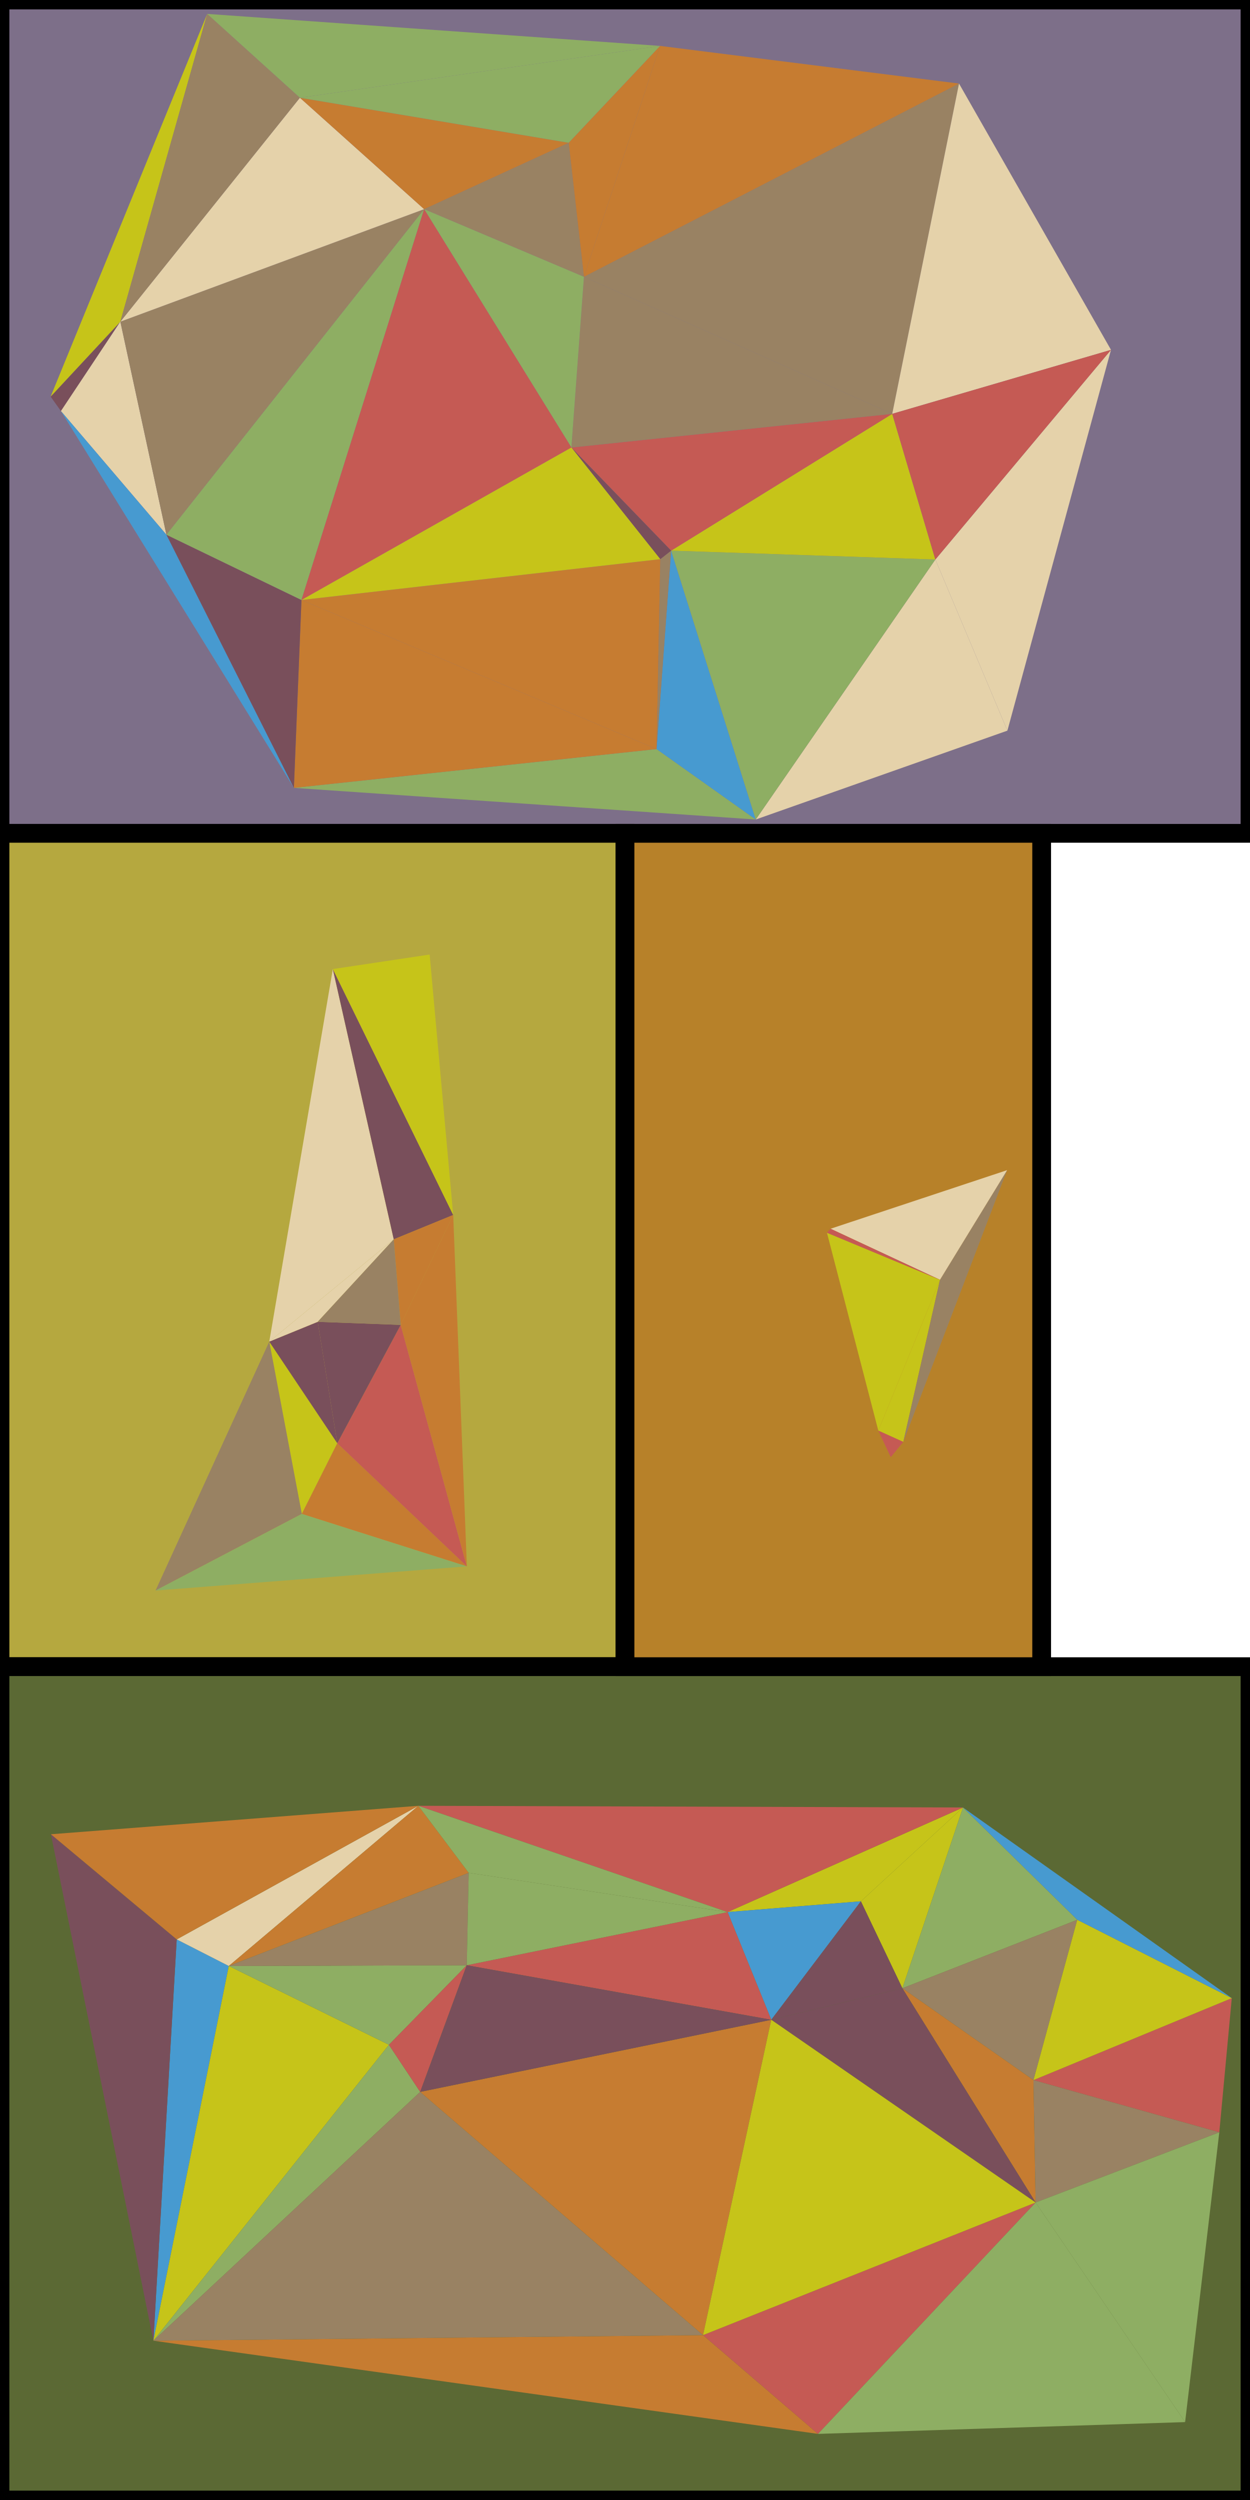 <?xml version="1.0" standalone="no"?><!DOCTYPE svg PUBLIC "-//W3C//DTD SVG 1.1//EN" "http://www.w3.org/Graphics/SVG/1.1/DTD/svg11.dtd"><svg width="1000" height="2000" version="1.1" xmlns="http://www.w3.org/2000/svg" xmlns:xlink="http://www.w3.org/1999/xlink"><defs xmlns="http://www.w3.org/1999/xhtml"><style type="text/css"><![CDATA[
body { background-color: rgb(234, 234, 234); }
#canvas svg { background-color: white; box-shadow: rgba(0, 0, 0, 0.059) 0px 3px 2px 0px, rgba(0, 0, 0, 0.02) -1px -1px 1px 0px inset; border-width: 1px; border-style: solid; border-color: rgb(226, 226, 226) rgb(226, 226, 226) rgb(206, 206, 206); border-image: initial; }]]></style></defs><rect x="0" y="0" width="1000" height="666.667" fill="rgb(125, 111, 137)" stroke="rgb(0, 0, 0)" stroke-width="15"/><rect x="0" y="666.667" width="500" height="666.667" fill="rgb(181, 168, 63)" stroke="rgb(0, 0, 0)" stroke-width="15"/><rect x="0" y="1333.333" width="1000" height="666.667" fill="rgb(91, 105, 52)" stroke="rgb(0, 0, 0)" stroke-width="15"/><rect x="500" y="666.667" width="333.333" height="666.667" fill="rgb(183, 129, 41)" stroke="rgb(0, 0, 0)" stroke-width="15"/><polygon points="0 0 -290.127 31.05 79.34 56.358" transform="translate(525.247 599.251)" fill="rgb(142, 174, 99)" stroke="none"/><polygon points="0 0 127.853 54.126 115.632 -53.12" transform="translate(339.315 167.334)" fill="rgb(153, 130, 99)" stroke="none"/><polygon points="0 0 79.34 56.358 11.657 -158.733" transform="translate(525.247 599.251)" fill="rgb(71, 154, 208)" stroke="none"/><polygon points="0 0 -300.048 154.606 -53.438 264.224" transform="translate(767.216 66.854)" fill="rgb(153, 130, 99)" stroke="none"/><polygon points="0 0 47.54 -71.512 -8.246 -11.539" transform="translate(48.741 328.845)" fill="rgb(121, 79, 91)" stroke="none"/><polygon points="0 0 69.48 -246.213 -55.787 59.973" transform="translate(96.281 257.334)" fill="rgb(198, 196, 25)" stroke="none"/><polygon points="0 0 201.335 -71.095 143.699 -207.996" transform="translate(604.587 655.609)" fill="rgb(229, 210, 170)" stroke="none"/><polygon points="0 0 67.684 215.091 211.382 7.095" transform="translate(536.904 440.518)" fill="rgb(142, 174, 99)" stroke="none"/><polygon points="0 0 -176.875 109.439 34.508 116.535" transform="translate(713.778 331.078)" fill="rgb(198, 196, 25)" stroke="none"/><polygon points="0 0 57.636 136.9 140.513 -167.728" transform="translate(748.286 447.613)" fill="rgb(229, 210, 170)" stroke="none"/><polygon points="0 0 -53.438 264.224 121.582 213.031" transform="translate(767.216 66.854)" fill="rgb(229, 210, 170)" stroke="none"/><polygon points="0 0 34.508 116.535 175.021 -51.193" transform="translate(713.778 331.078)" fill="rgb(197, 90, 84)" stroke="none"/><polygon points="0 0 12.221 107.246 73.102 -77.483" transform="translate(454.947 114.214)" fill="rgb(198, 124, 49)" stroke="none"/><polygon points="0 0 300.048 -154.606 60.881 -184.729" transform="translate(467.168 221.46)" fill="rgb(198, 124, 49)" stroke="none"/><polygon points="0 0 290.127 -31.05 6.054 -150.304" transform="translate(235.12 630.301)" fill="rgb(198, 124, 49)" stroke="none"/><polygon points="0 0 -47.54 71.512 36.857 170.445" transform="translate(96.281 257.334)" fill="rgb(229, 210, 170)" stroke="none"/><polygon points="0 0 186.379 301.456 84.397 98.934" transform="translate(48.741 328.845)" fill="rgb(71, 154, 208)" stroke="none"/><polygon points="0 0 6.054 -150.304 -101.982 -202.522" transform="translate(235.12 630.301)" fill="rgb(121, 79, 91)" stroke="none"/><polygon points="0 0 -243.034 89.999 -206.177 260.445" transform="translate(339.315 167.334)" fill="rgb(153, 130, 99)" stroke="none"/><polygon points="0 0 98.142 -312.662 -108.035 -52.217" transform="translate(241.173 479.996)" fill="rgb(142, 174, 99)" stroke="none"/><polygon points="0 0 243.034 -89.999 143.641 -179.147" transform="translate(96.281 257.334)" fill="rgb(229, 210, 170)" stroke="none"/><polygon points="0 0 -69.48 246.213 74.161 67.066" transform="translate(165.761 11.121)" fill="rgb(153, 130, 99)" stroke="none"/><polygon points="0 0 115.632 -53.12 -99.393 -89.147" transform="translate(339.315 167.334)" fill="rgb(198, 124, 49)" stroke="none"/><polygon points="0 0 73.102 -77.483 -215.025 -36.027" transform="translate(454.947 114.214)" fill="rgb(142, 174, 99)" stroke="none"/><polygon points="0 0 -362.288 -25.61 -288.127 41.456" transform="translate(528.049 36.731)" fill="rgb(142, 174, 99)" stroke="none"/><polygon points="0 0 176.875 -109.439 -79.792 -82.508" transform="translate(536.904 440.518)" fill="rgb(197, 90, 84)" stroke="none"/><polygon points="0 0 -246.61 -109.618 -256.666 26.931" transform="translate(713.778 331.078)" fill="rgb(153, 130, 99)" stroke="none"/><polygon points="0 0 -127.853 -54.126 -10.056 136.549" transform="translate(467.168 221.46)" fill="rgb(142, 174, 99)" stroke="none"/><polygon points="0 0 -98.142 312.662 117.797 190.675" transform="translate(339.315 167.334)" fill="rgb(197, 90, 84)" stroke="none"/><polygon points="0 0 11.657 -158.733 2.978 -151.917" transform="translate(525.247 599.251)" fill="rgb(153, 130, 99)" stroke="none"/><polygon points="0 0 284.073 119.254 287.052 -32.663" transform="translate(241.173 479.996)" fill="rgb(198, 124, 49)" stroke="none"/><polygon points="0 0 -79.792 -82.508 -8.679 6.815" transform="translate(536.904 440.518)" fill="rgb(121, 79, 91)" stroke="none"/><polygon points="0 0 -215.939 121.987 71.113 89.324" transform="translate(457.112 358.009)" fill="rgb(198, 196, 25)" stroke="none"/><polygon points="0 0 -50.852 298.039 48.743 216.201" transform="translate(266.265 775.26)" fill="rgb(229, 210, 170)" stroke="none"/><polygon points="0 0 -96.3 -196.722 -47.556 19.479" transform="translate(362.564 971.982)" fill="rgb(121, 79, 91)" stroke="none"/><polygon points="0 0 -54.409 -81.29 -28.37 56.535" transform="translate(269.821 1154.589)" fill="rgb(198, 196, 25)" stroke="none"/><polygon points="0 0 -103.668 -98.504 -132.037 -41.969" transform="translate(373.489 1253.093)" fill="rgb(198, 124, 49)" stroke="none"/><polygon points="0 0 96.3 196.722 77.447 -11.618" transform="translate(266.265 775.26)" fill="rgb(198, 196, 25)" stroke="none"/><polygon points="0 0 -26.039 -137.825 -117.036 61.319" transform="translate(241.452 1211.124)" fill="rgb(153, 130, 99)" stroke="none"/><polygon points="0 0 -132.037 -41.969 -249.073 19.35" transform="translate(373.489 1253.093)" fill="rgb(142, 174, 99)" stroke="none"/><polygon points="0 0 -47.556 19.479 -41.991 87.923" transform="translate(362.564 971.982)" fill="rgb(198, 124, 49)" stroke="none"/><polygon points="0 0 103.668 98.504 50.752 -94.684" transform="translate(269.821 1154.589)" fill="rgb(197, 90, 84)" stroke="none"/><polygon points="0 0 -10.925 -281.111 -52.916 -193.188" transform="translate(373.489 1253.093)" fill="rgb(198, 124, 49)" stroke="none"/><polygon points="0 0 54.409 81.29 38.753 -15.842" transform="translate(215.412 1073.299)" fill="rgb(121, 79, 91)" stroke="none"/><polygon points="0 0 50.752 -94.684 -15.656 -97.132" transform="translate(269.821 1154.589)" fill="rgb(121, 79, 91)" stroke="none"/><polygon points="0 0 -99.596 81.838 -60.843 65.995" transform="translate(315.008 991.461)" fill="rgb(229, 210, 170)" stroke="none"/><polygon points="0 0 -5.565 -68.444 -66.408 -2.449" transform="translate(320.573 1059.905)" fill="rgb(153, 130, 99)" stroke="none"/><polygon points="0 0 60.33 -299.778 18.651 -321.044" transform="translate(122.721 1872.57)" fill="rgb(71, 154, 208)" stroke="none"/><polygon points="0 0 -188.293 83.675 -81.669 75.047" transform="translate(770.38 1445.995)" fill="rgb(198, 196, 25)" stroke="none"/><polygon points="0 0 34.931 86.152 106.623 -8.628" transform="translate(582.087 1529.67)" fill="rgb(71, 154, 208)" stroke="none"/><polygon points="0 0 -81.669 75.047 -48.468 144.61" transform="translate(770.38 1445.995)" fill="rgb(198, 196, 25)" stroke="none"/><polygon points="0 0 -71.693 94.78 33.201 69.563" transform="translate(688.711 1521.042)" fill="rgb(121, 79, 91)" stroke="none"/><polygon points="0 0 41.678 21.266 193.319 -106.886" transform="translate(141.372 1551.526)" fill="rgb(229, 210, 170)" stroke="none"/><polygon points="0 0 188.293 -83.675 -247.396 -85.03" transform="translate(582.087 1529.67)" fill="rgb(197, 90, 84)" stroke="none"/><polygon points="0 0 -60.33 299.778 128.072 63.052" transform="translate(183.051 1572.792)" fill="rgb(198, 196, 25)" stroke="none"/><polygon points="0 0 531.683 74.544 439.706 -4.467" transform="translate(122.721 1872.57)" fill="rgb(198, 124, 49)" stroke="none"/><polygon points="0 0 -151.641 128.152 40.278 53.611" transform="translate(334.691 1444.64)" fill="rgb(198, 124, 49)" stroke="none"/><polygon points="0 0 -247.396 -85.03 -207.118 -31.419" transform="translate(582.087 1529.67)" fill="rgb(142, 174, 99)" stroke="none"/><polygon points="0 0 -158.641 65.578 -9.986 107.34" transform="translate(985.426 1598.511)" fill="rgb(197, 90, 84)" stroke="none"/><polygon points="0 0 -34.931 -86.152 -243.613 -43.632" transform="translate(617.018 1615.822)" fill="rgb(197, 90, 84)" stroke="none"/><polygon points="0 0 128.072 63.052 190.354 -0.602" transform="translate(183.051 1572.792)" fill="rgb(142, 174, 99)" stroke="none"/><polygon points="0 0 -191.919 74.541 -1.565 73.939" transform="translate(374.969 1498.251)" fill="rgb(153, 130, 99)" stroke="none"/><polygon points="0 0 -207.118 -31.419 -208.683 42.521" transform="translate(582.087 1529.67)" fill="rgb(142, 174, 99)" stroke="none"/><polygon points="0 0 18.651 -321.044 -81.994 -405.165" transform="translate(122.721 1872.57)" fill="rgb(121, 79, 91)" stroke="none"/><polygon points="0 0 193.319 -106.886 -100.645 -84.121" transform="translate(141.372 1551.526)" fill="rgb(198, 124, 49)" stroke="none"/><polygon points="0 0 -48.468 144.61 91.447 89.837" transform="translate(770.38 1445.995)" fill="rgb(142, 174, 99)" stroke="none"/><polygon points="0 0 104.873 73.483 139.915 -54.774" transform="translate(721.912 1590.605)" fill="rgb(153, 130, 99)" stroke="none"/><polygon points="0 0 158.641 -65.578 35.042 -128.257" transform="translate(826.785 1664.089)" fill="rgb(198, 196, 25)" stroke="none"/><polygon points="0 0 -215.046 -152.516 -123.6 -62.679" transform="translate(985.426 1598.511)" fill="rgb(71, 154, 208)" stroke="none"/><polygon points="0 0 -188.402 236.726 25.029 37.678" transform="translate(311.123 1635.845)" fill="rgb(142, 174, 99)" stroke="none"/><polygon points="0 0 439.706 -4.467 213.431 -199.048" transform="translate(122.721 1872.57)" fill="rgb(153, 130, 99)" stroke="none"/><polygon points="0 0 -62.282 63.654 -37.253 101.332" transform="translate(373.405 1572.19)" fill="rgb(197, 90, 84)" stroke="none"/><polygon points="0 0 54.591 -252.282 -226.275 -194.581" transform="translate(562.427 1868.104)" fill="rgb(198, 124, 49)" stroke="none"/><polygon points="0 0 -243.613 -43.632 -280.866 57.7" transform="translate(617.018 1615.822)" fill="rgb(121, 79, 91)" stroke="none"/><polygon points="0 0 -104.873 -73.483 1.736 97.922" transform="translate(826.785 1664.089)" fill="rgb(198, 124, 49)" stroke="none"/><polygon points="0 0 -104.894 25.217 106.609 171.405" transform="translate(721.912 1590.605)" fill="rgb(121, 79, 91)" stroke="none"/><polygon points="0 0 91.978 79.011 266.094 -106.093" transform="translate(562.427 1868.104)" fill="rgb(197, 90, 84)" stroke="none"/><polygon points="0 0 -54.591 252.282 211.503 146.188" transform="translate(617.018 1615.822)" fill="rgb(198, 196, 25)" stroke="none"/><polygon points="0 0 293.682 -9.435 174.116 -185.104" transform="translate(654.404 1947.115)" fill="rgb(142, 174, 99)" stroke="none"/><polygon points="0 0 -148.655 -41.762 -146.919 56.16" transform="translate(975.44 1705.851)" fill="rgb(153, 130, 99)" stroke="none"/><polygon points="0 0 27.353 -231.829 -119.566 -175.669" transform="translate(948.087 1937.68)" fill="rgb(142, 174, 99)" stroke="none"/><polygon points="0 0 29.356 -129.696 -19.973 -9.031" transform="translate(722.623 1153.525)" fill="rgb(198, 196, 25)" stroke="none"/><polygon points="0 0 -19.973 -9.031 -10.025 12.227" transform="translate(722.623 1153.525)" fill="rgb(197, 90, 84)" stroke="none"/><polygon points="0 0 -29.356 129.696 53.723 -87.713" transform="translate(751.979 1023.829)" fill="rgb(153, 130, 99)" stroke="none"/><polygon points="0 0 53.723 -87.713 -87.532 -40.83" transform="translate(751.979 1023.829)" fill="rgb(229, 210, 170)" stroke="none"/><polygon points="0 0 49.329 -120.665 -41.094 -158.301" transform="translate(702.65 1144.493)" fill="rgb(198, 196, 25)" stroke="none"/><polygon points="0 0 -87.532 -40.83 -90.424 -37.637" transform="translate(751.979 1023.829)" fill="rgb(197, 90, 84)" stroke="none"/></svg>